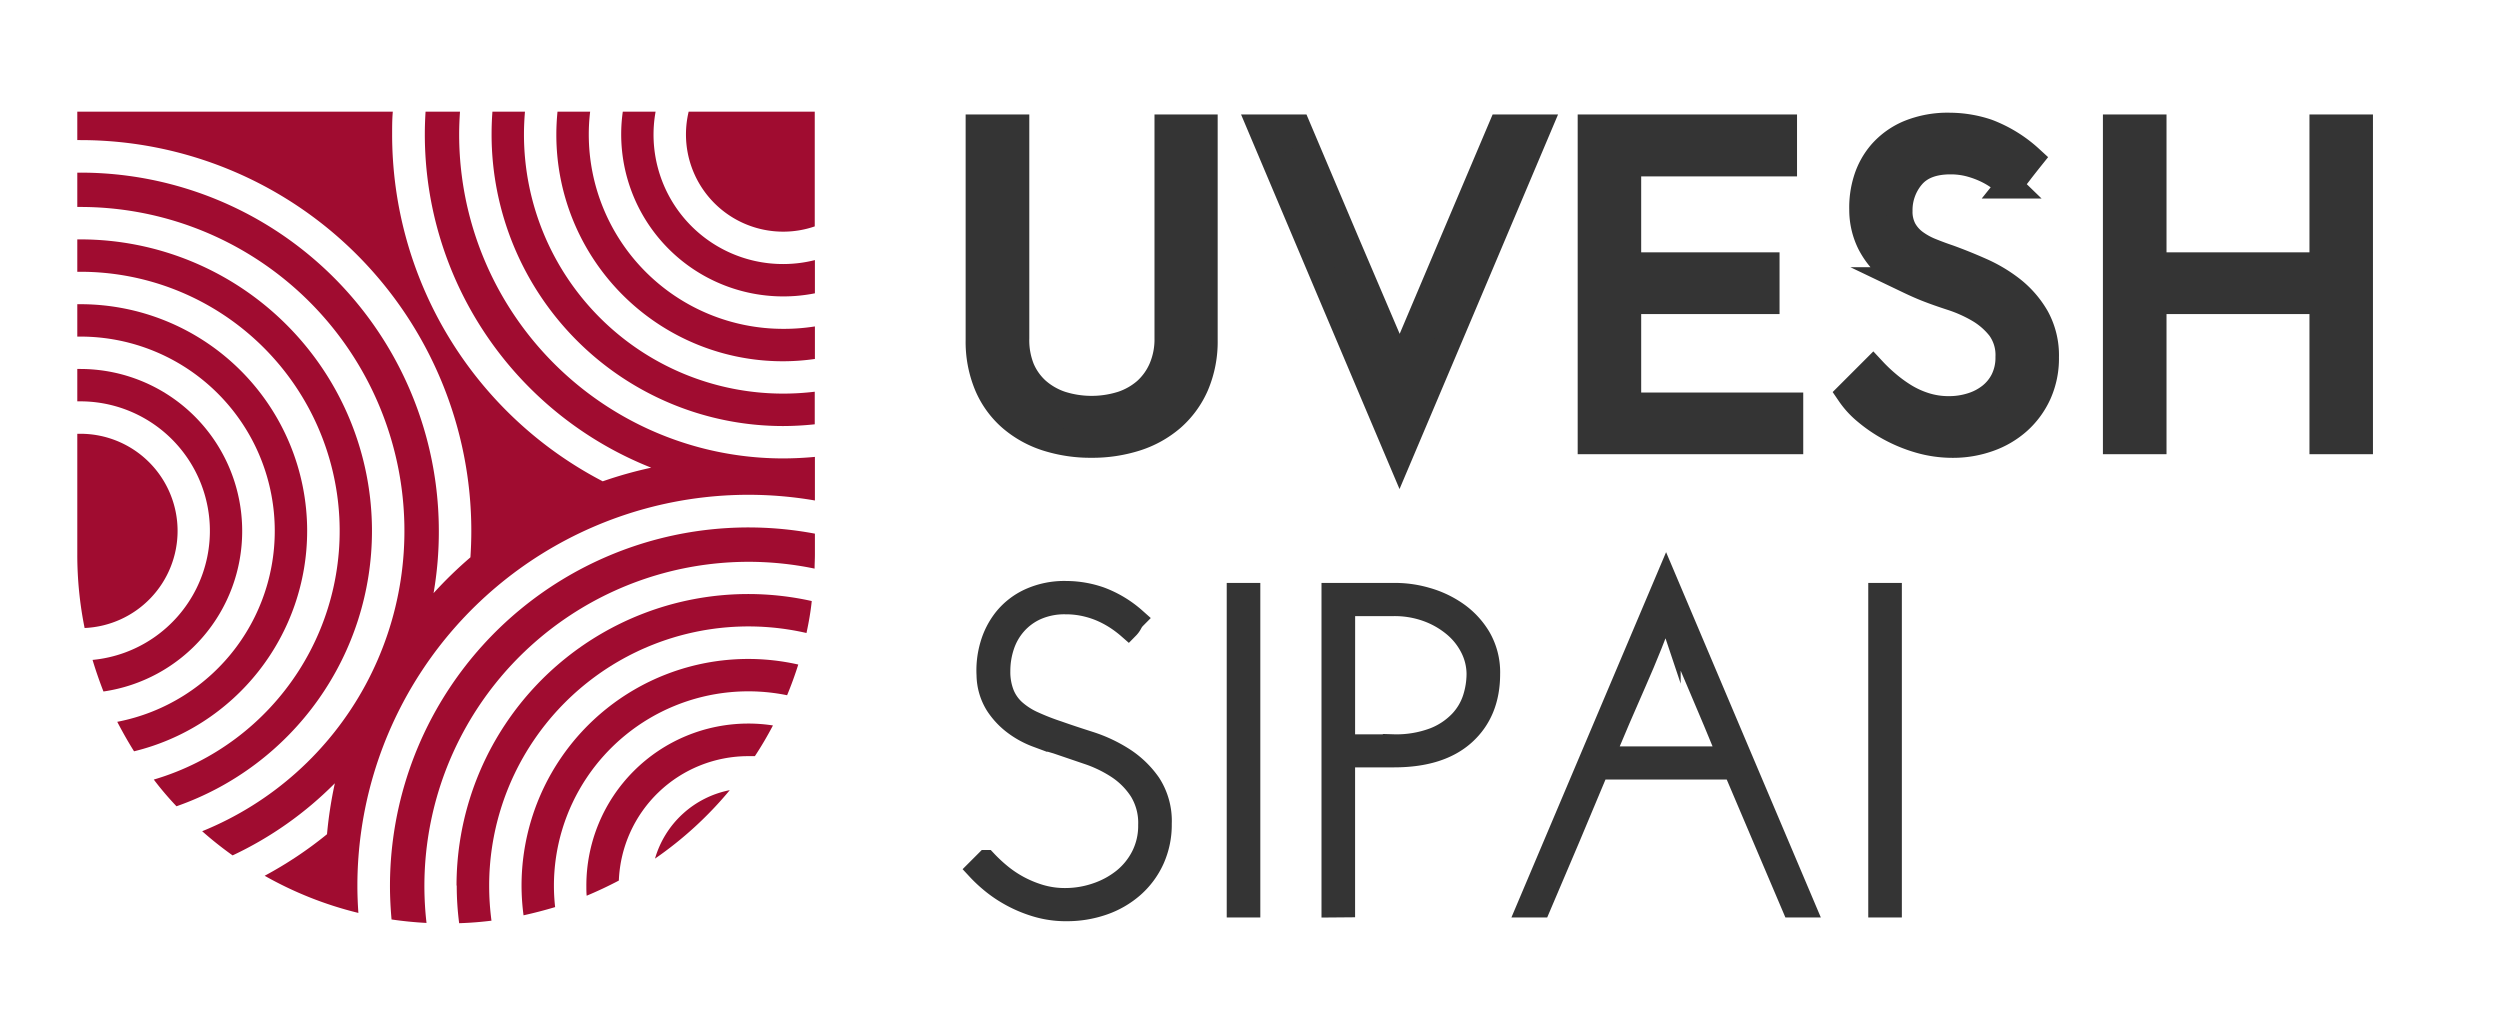 <svg id="Layer_1" data-name="Layer 1" xmlns="http://www.w3.org/2000/svg" viewBox="0 0 474.84 196.56"><defs><style>.cls-1{fill:#a00c30;}.cls-2,.cls-3{fill:#343434;stroke:#343434;stroke-miterlimit:10;}.cls-2{stroke-width:5px;}.cls-3{stroke-width:4px;}</style></defs><title>U_Logo_transparant</title><g id="Red"><path class="cls-1" d="M124.41,163.08a70.31,70.31,0,0,0,14.2-13A18.47,18.47,0,0,0,124.41,163.08Z"/><path class="cls-1" d="M99.06,168.23a43.36,43.36,0,0,0,.38,5.62q3-.66,6-1.56a36.42,36.42,0,0,1-.23-4.06,36.93,36.93,0,0,1,44.29-36.18q1.19-2.87,2.12-5.83a43.06,43.06,0,0,0-52.56,42Z"/><path class="cls-1" d="M111.37,168.23c0,.64,0,1.27.06,1.9q3.13-1.31,6.11-2.88a24.61,24.61,0,0,1,24.59-23.63c.42,0,.84,0,1.25,0,1.24-1.88,2.38-3.83,3.43-5.83a30.16,30.16,0,0,0-4.68-.36A30.77,30.77,0,0,0,111.37,168.23Z"/><path class="cls-1" d="M74.07,168.23c0,2.16.11,4.3.3,6.41,2.18.32,4.4.54,6.64.66A61.57,61.57,0,0,1,154.72,108c0-.88.06-1.75.06-2.64v-4a68.09,68.09,0,0,0-80.71,66.88Z"/><path class="cls-1" d="M86.75,168.23a55.78,55.78,0,0,0,.46,7.12q3.11-.1,6.14-.48a50.15,50.15,0,0,1-.44-6.64,49.25,49.25,0,0,1,60.27-48c.43-2,.79-4,1-6.07a55.4,55.4,0,0,0-67.47,54Z"/><path class="cls-1" d="M46,100.85A30.77,30.77,0,0,0,15.27,70.08l-.59,0v6.15h.59a24.61,24.61,0,0,1,2.31,49.11c.6,2,1.29,4,2.07,6A30.77,30.77,0,0,0,46,100.85Z"/><path class="cls-1" d="M130.8,21.21a18.73,18.73,0,0,0-.51,4.33A18.46,18.46,0,0,0,148.75,44a18.26,18.26,0,0,0,6-1V21.21Z"/><path class="cls-1" d="M33.73,100.85A18.46,18.46,0,0,0,15.27,82.39h-.59v22.95a70.41,70.41,0,0,0,1.39,13.94A18.47,18.47,0,0,0,33.73,100.85Z"/><path class="cls-1" d="M123.69,88.83a78.33,78.33,0,0,0-9.21,2.59,74.25,74.25,0,0,1-40-65.88c0-1.46,0-2.9.13-4.33H14.68v5.4h.59a74.25,74.25,0,0,1,74.25,74.25c0,1.68-.06,3.34-.17,5a78,78,0,0,0-7,6.8,68.5,68.5,0,0,0,1-11.8A68.06,68.06,0,0,0,15.27,32.79h-.59v6.52h.59A61.54,61.54,0,0,1,38.4,157.88a69.27,69.27,0,0,0,5.78,4.59,68.19,68.19,0,0,0,19.42-13.7,79,79,0,0,0-1.49,9.68,74.35,74.35,0,0,1-11.84,7.89,69.49,69.49,0,0,0,17.8,7.06c-.12-1.71-.19-3.43-.19-5.17a74.28,74.28,0,0,1,86.9-73.17V86.78q-3,.28-6,.29A61.53,61.53,0,0,1,87.21,25.54c0-1.46.06-2.9.16-4.33H80.83c-.09,1.43-.14,2.87-.14,4.33A68.07,68.07,0,0,0,123.69,88.83Z"/><path class="cls-1" d="M70.65,100.85A55.38,55.38,0,0,0,15.27,45.47h-.59v6.15h.59a49.23,49.23,0,0,1,13.94,96.45q2,2.64,4.31,5.07A55.38,55.38,0,0,0,70.65,100.85Z"/><path class="cls-1" d="M148.75,62.46a36.92,36.92,0,0,1-36.92-36.92,36.35,36.35,0,0,1,.26-4.33h-6.2c-.14,1.42-.22,2.87-.22,4.33a43,43,0,0,0,49.11,42.64V62A37.55,37.55,0,0,1,148.75,62.46Z"/><path class="cls-1" d="M148.75,50.15a24.58,24.58,0,0,1-24.23-28.94h-6.23a30.79,30.79,0,0,0,36.49,34.5V49.4A24.47,24.47,0,0,1,148.75,50.15Z"/><path class="cls-1" d="M58.34,100.85A43.07,43.07,0,0,0,15.27,57.78h-.59v6.15h.59a36.92,36.92,0,0,1,7,73.17c1,1.92,2.05,3.78,3.19,5.6A43.09,43.09,0,0,0,58.34,100.85Z"/><path class="cls-1" d="M148.75,74.76A49.23,49.23,0,0,1,99.52,25.54c0-1.46.07-2.9.19-4.33H93.53c-.11,1.43-.16,2.87-.16,4.33a55.38,55.38,0,0,0,55.38,55.38,57.42,57.42,0,0,0,6-.33V74.4A50.07,50.07,0,0,1,148.75,74.76Z"/></g><path class="cls-2" d="M207.34,84.45a27.35,27.35,0,0,1-8.51-1.27,19.48,19.48,0,0,1-6.8-3.79,17.07,17.07,0,0,1-4.51-6.25,21.44,21.44,0,0,1-1.61-8.59V24.24H193V64.29A14.63,14.63,0,0,0,194,70a11.74,11.74,0,0,0,3,4.21,13.31,13.31,0,0,0,4.55,2.59,19.25,19.25,0,0,0,11.57,0,13.21,13.21,0,0,0,4.55-2.59,12.1,12.1,0,0,0,3-4.21,14.11,14.11,0,0,0,1.11-5.75V24.24h7V64.55a21.1,21.1,0,0,1-1.65,8.59,17.63,17.63,0,0,1-4.55,6.25,19.52,19.52,0,0,1-6.81,3.79A27.29,27.29,0,0,1,207.34,84.45Z"/><path class="cls-2" d="M285.16,24.24h7L279,55.36q-6.54,15.48-13.18,31.13-6.63-15.64-13.18-31.13L239.49,24.24h7l9.27,21.9Q260.41,57,265.09,68l.76,2.8.77-2.8q4.67-11.06,9.27-21.9Z"/><path class="cls-2" d="M302.16,83.77V24.24h36.66V31h-29.6V50.43H335.5v6.72H309.22v19.9H340v6.72Z"/><path class="cls-2" d="M385.6,30.11c-.68.85-1.35,1.7-2,2.55s-1.32,1.7-2,2.55a15.43,15.43,0,0,0-1.79-1.49,16.15,16.15,0,0,0-2.51-1.49,18.54,18.54,0,0,0-3.14-1.15,14.32,14.32,0,0,0-3.7-.46q-4.93,0-7.32,2.8a10,10,0,0,0-2.38,6.64,7.25,7.25,0,0,0,.81,3.57,7.62,7.62,0,0,0,2.13,2.42,13.73,13.73,0,0,0,3,1.66c1.11.45,2.26.88,3.45,1.28,1.87.68,3.88,1.48,6,2.42a27.67,27.67,0,0,1,6,3.57,18.61,18.61,0,0,1,4.6,5.32,14.91,14.91,0,0,1,1.82,7.57,16.32,16.32,0,0,1-1.4,6.89A15.78,15.78,0,0,1,383.34,80a16.78,16.78,0,0,1-5.65,3.31,20.12,20.12,0,0,1-6.81,1.15,22.55,22.55,0,0,1-6.29-.89,27.7,27.7,0,0,1-5.61-2.3,27.1,27.1,0,0,1-4.55-3.1,16.24,16.24,0,0,1-3.11-3.4l4.43-4.43a30.88,30.88,0,0,0,2.63,2.51,26.48,26.48,0,0,0,3.32,2.43,17.63,17.63,0,0,0,3.91,1.78,14.81,14.81,0,0,0,4.59.68,14.09,14.09,0,0,0,4.26-.64,11,11,0,0,0,3.61-1.87,9,9,0,0,0,2.51-3.1,9.63,9.63,0,0,0,.93-4.34,8.77,8.77,0,0,0-1.65-5.53,14.25,14.25,0,0,0-4.09-3.53,26.29,26.29,0,0,0-5.06-2.25c-1.75-.57-3.29-1.11-4.59-1.62-1-.39-2.24-.93-3.66-1.61a16.82,16.82,0,0,1-4-2.77,15.66,15.66,0,0,1-3.27-4.33,14.23,14.23,0,0,1-1.45-6.34,17.51,17.51,0,0,1,.77-5.61,14.19,14.19,0,0,1,2.81-5.11,14.45,14.45,0,0,1,5.18-3.74,19.41,19.41,0,0,1,7.91-1.44,22.58,22.58,0,0,1,7.06,1.19A25.26,25.26,0,0,1,385.6,30.11Z"/><path class="cls-2" d="M401.92,83.77V24.24H409V50.43h32.15V24.24h7.06V83.77h-7.06V57.15H409V83.77Z"/><path class="cls-3" d="M215.67,117.48a3.81,3.81,0,0,0-.68.94,3.81,3.81,0,0,1-.68.94,21.46,21.46,0,0,0-1.91-1.49,19.13,19.13,0,0,0-2.64-1.53,17.16,17.16,0,0,0-3.36-1.19,16.55,16.55,0,0,0-4-.47,13.13,13.13,0,0,0-5.48,1.06,11.37,11.37,0,0,0-3.91,2.85,11.68,11.68,0,0,0-2.34,4.08,15,15,0,0,0-.77,4.77,11.32,11.32,0,0,0,.77,4.38,8.31,8.31,0,0,0,2.21,3.1,13.81,13.81,0,0,0,3.49,2.21,45,45,0,0,0,4.59,1.79c1.75.62,3.77,1.29,6,2a27.5,27.5,0,0,1,6.42,3,18,18,0,0,1,5.1,4.89,13.07,13.07,0,0,1,2.08,7.66,16.06,16.06,0,0,1-1.4,6.8,15.52,15.52,0,0,1-3.87,5.23,17.22,17.22,0,0,1-5.74,3.32,20.91,20.91,0,0,1-6.93,1.15,19.54,19.54,0,0,1-6.08-.9,24.55,24.55,0,0,1-4.89-2.12,23.86,23.86,0,0,1-3.66-2.55,26.18,26.18,0,0,1-2.38-2.26l1.7-1.7a29.45,29.45,0,0,0,2.72,2.55,21.31,21.31,0,0,0,3.4,2.3,21.8,21.8,0,0,0,4.09,1.7,16.51,16.51,0,0,0,4.84.68,18.14,18.14,0,0,0,5.91-1,16.58,16.58,0,0,0,5.07-2.76,13.34,13.34,0,0,0,3.52-4.38,12.66,12.66,0,0,0,1.32-5.83,11.58,11.58,0,0,0-1.7-6.5,14.77,14.77,0,0,0-4.29-4.3,24.45,24.45,0,0,0-5.66-2.72l-5.87-2c-1-.28-2.27-.69-3.74-1.23a17.12,17.12,0,0,1-4.25-2.3,14.35,14.35,0,0,1-3.53-3.74,11.08,11.08,0,0,1-1.66-5.65,17,17,0,0,1,.64-5.66,14.63,14.63,0,0,1,2.63-5.15,13.24,13.24,0,0,1,4.77-3.69,16,16,0,0,1,7-1.41,19.83,19.83,0,0,1,6.47,1.11A21.11,21.11,0,0,1,215.67,117.48Z"/><path class="cls-3" d="M235,112.72h2.38v59.54H235Z"/><path class="cls-3" d="M253,172.26V112.72h12.33a21.37,21.37,0,0,1,5.61.85,19.27,19.27,0,0,1,5.74,2.68,15.34,15.34,0,0,1,4.47,4.76,13.27,13.27,0,0,1,1.78,7q0,7.23-4.67,11.48t-13.44,4.26h-9.44v28.49Zm2.38-30.79h9.27a20.25,20.25,0,0,0,7.74-1.28,13.62,13.62,0,0,0,4.89-3.27,11.33,11.33,0,0,0,2.55-4.34,15.4,15.4,0,0,0,.72-4.55,11,11,0,0,0-1.19-4.93,12.9,12.9,0,0,0-3.32-4.17,16.66,16.66,0,0,0-5-2.85,18.11,18.11,0,0,0-6.3-1.06h-9.35Z"/><path class="cls-3" d="M342.82,172.26h-2.39q-2.81-6.56-5.57-13.1t-5.57-13.1H303.61q-2.73,6.56-5.49,13.1t-5.57,13.1h-2.46l13.18-31.13q6.54-15.48,13.18-31.13,6.63,15.65,13.18,31.13T342.82,172.26Zm-25.6-54.69-.77-2.3q-2.64,7.32-5.74,14.33t-6.08,14.17h23.64q-2.72-6.65-5.48-13.1T317.22,117.57Z"/><path class="cls-3" d="M356.85,112.72h2.38v59.54h-2.38Z"/></svg>